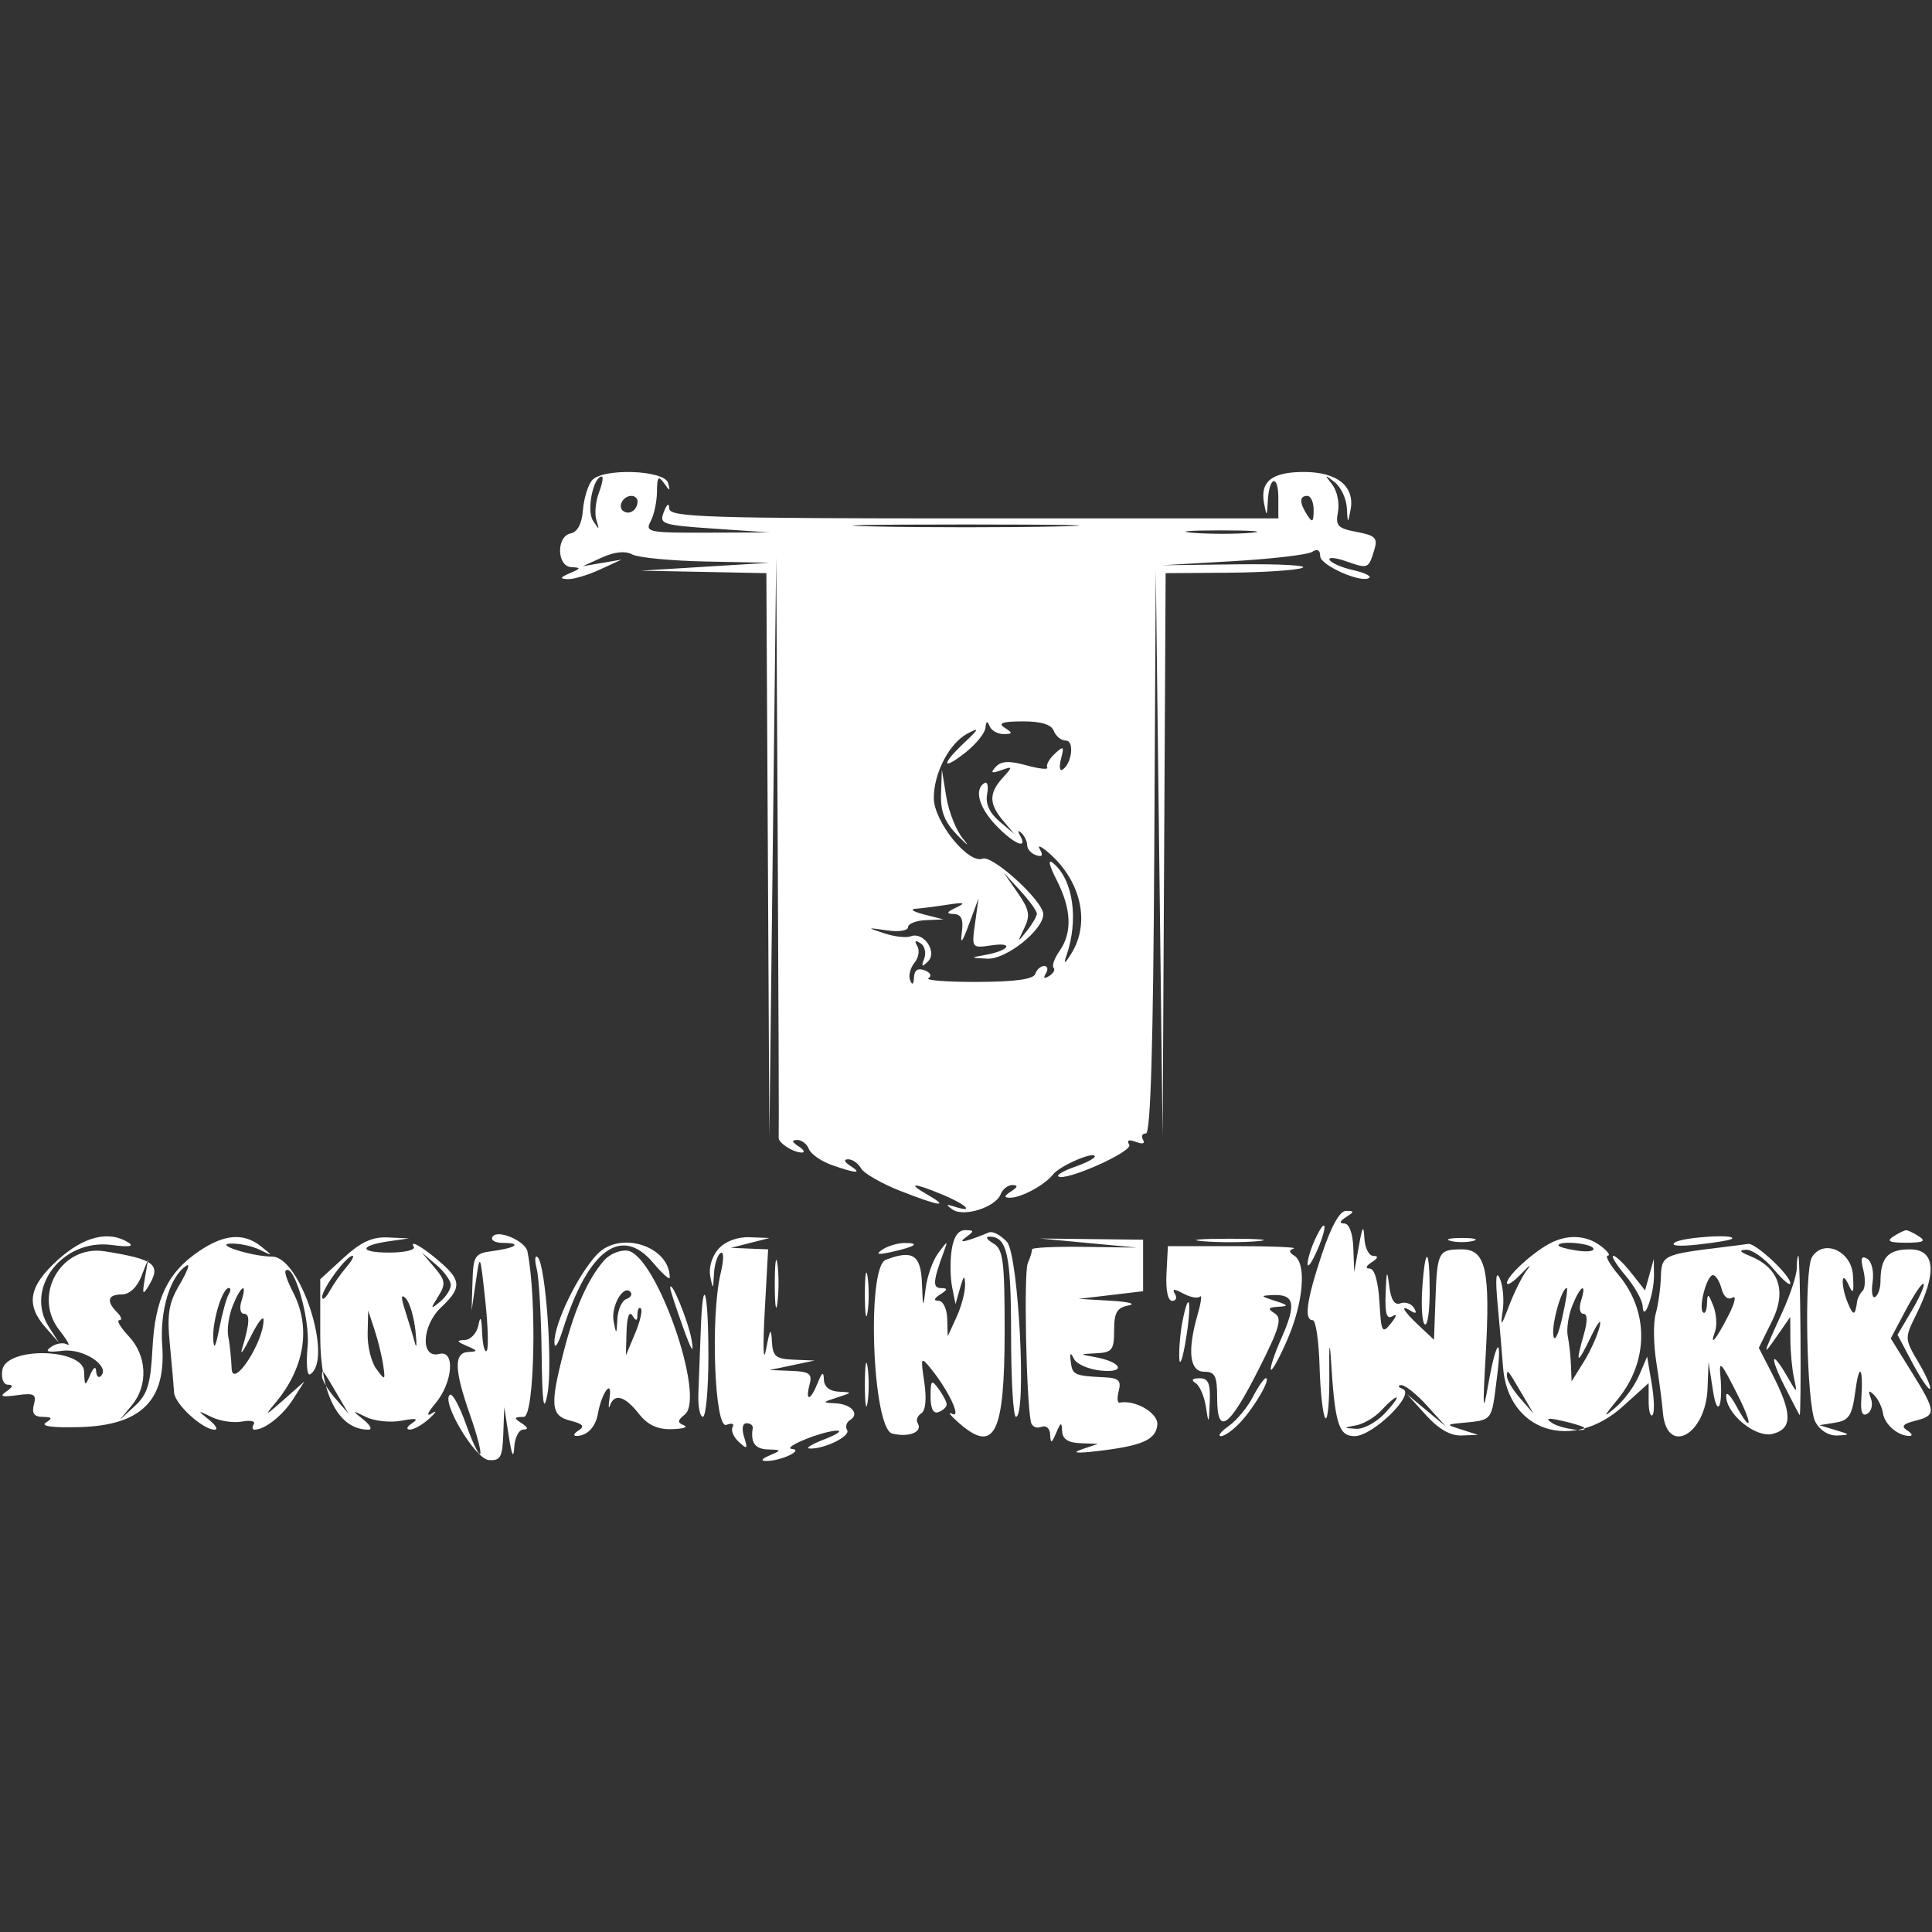 <?xml version="1.0" standalone="no"?>
<!DOCTYPE svg PUBLIC "-//W3C//DTD SVG 1.0//EN" "http://www.w3.org/TR/2001/REC-SVG-20010904/DTD/svg10.dtd">
<svg xmlns="http://www.w3.org/2000/svg" xmlns:xlink="http://www.w3.org/1999/xlink" id="body_1" width="144" height="144">

<rect width="100%" height="100%" fill="#333333" stroke="none"/>

<g transform="matrix(0.5 0 0 0.5 0 0)">
	<g transform="matrix(0.72 0 0 0.72 -0 70.08)">
        <path d="M122.558 2.131C 121.715 3.147 120.872 5.933 120.686 8.322C 120.47 11.087 119.556 12.823 118.173 13.098C 115.117 13.704 115.261 19.97 118.333 20.094C 120.329 20.174 120.28 20.353 118 21.333C 115.933 22.221 115.824 22.5 117.514 22.573C 118.713 22.624 121.713 21.737 124.18 20.601L124.18 20.601L128.667 18.535L124.667 19.213L120.667 19.89L124.665 18.076C 127.254 16.902 129.457 16.686 130.911 17.464C 132.147 18.126 139.047 18.783 146.246 18.925L146.246 18.925L159.333 19.183L146 20L132.667 20.817L145.667 21.075L158.667 21.333L158.979 79.667L159.292 138L160 78L160.708 18L161.021 77.667C 161.193 110.483 161.282 137.716 161.219 138.184C 161.077 139.25 164.218 141.292 166 141.292C 166.733 141.292 166.433 140.711 165.333 140C 163.935 139.096 163.847 138.701 165.042 138.687C 165.982 138.676 167.08 139.525 167.482 140.573C 167.885 141.622 170.055 143.122 172.306 143.907C 177.351 145.666 178.627 145.698 176 144C 174.777 143.209 174.621 142.7 175.6 142.687C 176.481 142.676 177.681 143.518 178.267 144.558C 178.854 145.599 182.506 147.699 186.383 149.225C 194.516 152.427 196.795 152.741 192 150C 187.608 147.489 189.139 147.498 195.171 150.018C 200.099 152.077 201.89 153.858 197.667 152.499C 195.839 151.911 195.736 152.035 197.192 153.071C 199.509 154.721 206.144 152.62 207.185 149.907C 207.587 148.858 208.685 148.009 209.625 148.02C 210.819 148.035 210.732 148.43 209.333 149.333C 207.867 150.281 207.801 150.631 209.088 150.646C 211.389 150.673 216.316 148.017 218 145.842C 219.403 144.03 226.667 140.895 226.667 142.102C 226.667 142.489 224.836 143.444 222.599 144.224C 220.361 145.003 218.782 145.893 219.09 146.201C 220.328 147.439 234.664 141.074 233.797 139.672C 233.215 138.729 233.705 138.524 235.184 139.091C 236.543 139.613 237.141 139.434 236.657 138.651C 236.209 137.926 236.478 137.333 237.255 137.333C 238.222 137.333 238.765 118.971 238.979 79L238.979 79L239.291 20.667L240 79.333L240.709 138L241.021 79.667L241.333 21.333L254.333 21.24C 261.483 21.188 268.372 20.734 269.642 20.231C 270.911 19.728 264.911 19.401 256.308 19.505L256.308 19.505L240.667 19.693L255.333 18.847C 263.4 18.381 270.75 17.515 271.667 16.921C 272.735 16.23 273.333 16.551 273.333 17.818C 273.333 19.743 282.178 23.6 283.518 22.26C 283.888 21.89 282.355 21.184 280.111 20.691C 277.867 20.198 275.703 19.265 275.303 18.618C 274.903 17.97 276.427 18.086 278.689 18.874C 283.283 20.476 283.323 20.459 284.541 16.489C 285.286 14.062 284.752 13.521 280.897 12.798C 276.956 12.058 276.46 11.527 277.013 8.634C 277.362 6.81 276.827 4.271 275.824 2.992C 274.172 0.886 274.22 0.839 276.333 2.497C 277.617 3.503 278.748 5.903 278.848 7.83C 279.019 11.124 279.065 11.147 279.622 8.223C 280.546 3.374 276.863 0.381 269.971 0.381C 263.319 0.381 260.841 2.346 261.716 6.927C 262.248 9.709 262.321 9.66 262.485 6.412C 262.744 1.292 264.667 0.748 264.667 5.794L264.667 5.794L264.667 10L201.667 10C 146.597 10 138.655 9.748 138.573 8C 138.512 6.704 138.111 6.939 137.433 8.667C 136.449 11.175 137.067 11.38 147.86 12.118L147.86 12.118L159.333 12.902L146.377 12.949C 134.286 12.993 133.506 12.835 134.71 10.586C 135.42 9.26 136.009 6.486 136.02 4.421C 136.037 1.404 136.319 1.06 137.455 2.667C 138.713 4.444 138.809 4.444 138.325 2.667C 137.587 -0.044 124.726 -0.481 122.558 2.131M124.004 4.655C 123.31 6.482 123.07 9.032 123.471 10.322C 124.138 12.463 124.076 12.474 122.76 10.439C 121.409 8.35 122.827 1.333 124.601 1.333C 124.967 1.333 124.699 2.828 124.004 4.655M132 6.444C 132 8.181 130.415 9.335 129.126 8.538C 127.747 7.686 128.936 5.333 130.745 5.333C 131.435 5.333 132 5.833 132 6.444M271.98 8.333C 271.963 10.759 271.712 10.951 270.667 9.333C 268.996 6.748 268.996 5.333 270.667 5.333C 271.4 5.333 271.991 6.683 271.98 8.333M219 11.664C 208.55 11.889 191.45 11.889 181 11.664C 170.55 11.438 179.1 11.254 200 11.254C 220.9 11.254 229.45 11.438 219 11.664M259.04 12.974C 255.946 13.254 250.546 13.257 247.04 12.982C 243.535 12.706 246.067 12.477 252.667 12.473C 259.267 12.469 262.135 12.695 259.04 12.974M207.778 54.646C 209.7 54.629 209.73 54.451 208 53.333C 206.537 52.388 207.532 52.035 211.709 52.02C 215.567 52.007 217.666 52.648 218.184 54C 218.607 55.1 219.732 56 220.684 56C 222.494 56 221.918 60.815 219.963 62.023C 219.387 62.379 219.26 61.352 219.682 59.74C 220.362 57.138 220.214 57.026 218.364 58.738C 217.218 59.799 216.524 61.07 216.821 61.563C 217.119 62.056 215.184 61.858 212.522 61.123C 208.946 60.136 207.286 60.214 206.173 61.423C 205.01 62.687 205.256 62.85 207.259 62.139C 209.713 61.267 209.73 61.351 207.592 63.714C 204.721 66.886 204.74 69.085 207.667 72.562L207.667 72.562L210 75.333L206.901 72.704C 204.85 70.963 203.996 69.061 204.375 67.078C 204.69 65.429 204.435 64.398 203.807 64.786C 201.641 66.125 202.679 69.867 206.249 73.594C 209.905 77.409 212.93 78.677 211.198 75.667C 210.641 74.698 210.748 74.466 211.453 75.111C 212.12 75.722 212.667 76.872 212.667 77.667C 212.667 78.461 213.5 79.389 214.519 79.729C 215.791 80.153 216.032 79.77 215.29 78.506C 214.695 77.495 215.573 77.865 217.241 79.33C 223.832 85.12 225.743 93.671 221.861 100C 220.511 102.201 220.132 102.427 220.746 100.667C 223.381 93.112 222.22 84.835 218.037 81.364C 216.902 80.422 217.18 81.752 218.772 84.872C 221.833 90.878 222.035 95.738 219.38 99.528C 218.306 101.062 217.746 102.635 218.136 103.025C 218.525 103.414 218.111 104.186 217.216 104.739C 216.176 105.382 215.931 105.19 216.539 104.206C 217.063 103.359 216.905 102.667 216.19 102.667C 215.474 102.667 214.644 103.401 214.345 104.298C 213.974 105.411 210.169 105.94 202.362 105.965C 196.07 105.984 191.515 105.633 192.24 105.186C 192.98 104.728 192.632 104.016 191.445 103.561C 190.039 103.021 189.298 103.516 189.228 105.042C 189.161 106.504 188.874 106.714 188.435 105.622C 188.057 104.681 188.456 103.057 189.322 102.014C 190.188 100.97 190.452 99.398 189.909 98.519C 189.264 97.477 189.488 97.271 190.552 97.929C 191.448 98.483 191.805 99.926 191.345 101.135C 190.69 102.856 190.861 102.984 192.131 101.723C 194.13 99.74 191.225 95.501 188.566 96.521C 187.645 96.874 185.192 96.601 183.113 95.913C 179.375 94.678 179.381 94.671 183.667 95.299C 186.05 95.648 188 95.348 188 94.633C 188 93.918 189.65 93.262 191.667 93.176L191.667 93.176L195.333 93.018L191.333 92C 189.133 91.44 188.308 90.911 189.5 90.824C 190.692 90.738 193.692 90.355 196.167 89.975C 199.665 89.436 200.073 89.564 198 90.547C 195.944 91.523 195.825 91.834 197.482 91.906C 199.04 91.974 199.496 93.007 199.141 95.667C 198.785 98.335 199.189 97.882 200.625 94L200.625 94L202.597 88.667L201.874 93.831C 201.155 98.968 201.173 98.993 205.284 98.39C 210.104 97.682 208.936 99.487 204 100.372C 200.815 100.944 200.835 100.978 204.436 101.152C 208.304 101.338 216 95.211 216 91.946C 216 89.23 205.512 79.646 203.419 80.449C 200.458 81.586 193.333 72.712 193.333 67.887C 193.333 62.667 196.575 56.489 200.347 54.52C 202.843 53.218 202.731 53.53 199.667 56.417C 194.801 61.002 194.974 62.346 199.926 58.435C 202.086 56.729 203.933 54.433 204.031 53.333C 204.155 51.948 204.417 51.846 204.883 53C 205.253 53.917 206.556 54.657 207.778 54.646M194.834 66.979C 194.707 70.751 195.556 72.867 198.333 75.71C 200.35 77.773 200.84 78.077 199.421 76.384C 198.003 74.691 196.428 70.762 195.921 67.653L195.921 67.653L195 62L194.834 66.979zM214.667 91.82C 214.667 92.372 213.734 93.988 212.593 95.412C 210.622 97.872 210.596 97.844 212.059 94.84C 213.348 92.194 213.127 91.002 210.702 87.507L210.702 87.507L207.805 83.333L211.236 87.074C 213.123 89.132 214.667 91.267 214.667 91.82M273.667 162.386C 270.495 171.928 269.937 176 271.798 176C 272.42 176 273.054 180.35 273.207 185.667C 273.36 190.983 273.901 195.756 274.409 196.273C 274.917 196.79 275.281 192.59 275.217 186.94C 275.152 181.24 275.299 179.931 275.547 184C 276.368 197.48 277.142 200 280.466 200C 284.206 200 293.105 191.314 290.45 190.255C 289.469 189.864 289.304 189.496 290.084 189.439C 290.863 189.381 293.263 191.281 295.417 193.662L295.417 193.662L299.333 197.99L295.333 194.667L291.333 191.343L295.249 195.672C 297.85 198.546 300.314 199.955 302.583 199.867L302.583 199.867L306 199.734L302.667 198.667C 299.421 197.627 299.413 197.591 302.333 197.3C 309.181 196.616 308.739 197.157 309.906 188.024C 311.087 178.79 309.803 179.785 308.106 189.42C 307.038 195.48 306.95 194.545 307.57 183.705C 308.601 165.679 307.652 161.333 302.685 161.333C 297.788 161.333 297.553 161.779 297.193 171.771L297.193 171.771L296.894 180.052L293.78 177.127C 290.442 173.99 289.701 172.579 292.206 174.127C 293.19 174.736 293.382 174.491 292.738 173.448C 292.184 172.552 290.927 172.127 289.944 172.504C 288.736 172.967 287.986 171.81 287.626 168.928C 287.182 165.375 287.058 165.622 286.88 170.412C 286.721 174.692 287.092 175.902 288.333 175.156C 289.294 174.579 289.153 175.203 288 176.63C 286.154 178.914 285.969 178.576 285.597 172.219C 285.35 167.999 284.576 165.325 283.597 165.313C 282.625 165.3 282.783 164.787 284 164C 285.333 163.138 285.444 162.701 284.333 162.687C 283.417 162.676 282.582 161.017 282.477 159C 282.33 156.142 282.078 156.51 281.333 160.667L281.333 160.667L280.378 166L280.189 161C 280.076 158.002 279.333 155.992 278.333 155.98C 277.222 155.966 277.333 155.528 278.667 154.667C 280.444 153.518 280.444 153.373 278.667 153.367C 277.379 153.362 275.598 156.573 273.667 162.386M272.217 159.39C 271.364 161.261 270.69 163.514 270.719 164.396C 270.748 165.278 271.657 163.959 272.739 161.465C 275.018 156.215 274.536 154.301 272.217 159.39M101.969 158.717C 101.533 159.423 102.511 160 104.144 160C 108.189 160 106.851 161.04 101.976 161.685C 98.276 162.174 97.988 162.619 97.821 168.105L97.821 168.105L97.641 174L98.517 168C 99.386 162.044 99.4 162.073 100.456 171.795C 101.041 177.183 101.178 181.933 100.76 182.351C 100.342 182.769 99.918 181.061 99.818 178.556C 99.694 175.432 99.455 174.943 99.059 177C 98.741 178.65 97.473 180.042 96.241 180.094C 94.431 180.169 94.512 180.408 96.667 181.333C 98.947 182.313 98.995 182.493 97 182.573C 93.931 182.696 94.017 186.218 97.316 195.606C 98.774 199.752 99.718 203.393 99.415 203.696C 99.112 203.999 97.794 201.234 96.486 197.551C 95.178 193.868 93.688 191.114 93.176 191.431C 91.187 192.66 98.351 204.742 101.195 204.956C 103.605 205.138 104.028 204.381 104.2 199.584L104.2 199.584L104.401 194L105.333 200C 105.955 204 106.333 204.778 106.466 202.333C 106.577 200.317 107.417 198.657 108.333 198.646C 109.444 198.633 109.333 198.195 108 197.333C 106.31 196.241 106.379 196.038 108.445 196.02C 110.658 196.002 111.197 171.658 109.203 161.779C 108.756 159.569 102.959 157.115 101.969 158.717M197.029 161.47C 196.695 163.744 196.738 167.194 197.124 169.136L197.124 169.136L197.825 172.667L198.78 169.333C 199.537 166.689 199.749 166.551 199.807 168.667C 199.847 170.133 199.056 173.133 198.048 175.333L198.048 175.333L196.217 179.333L196.108 175.667C 196.049 173.65 195.25 171.991 194.333 171.98C 193.222 171.966 193.333 171.528 194.667 170.667C 196.227 169.658 196.266 169.37 194.844 169.354C 193.061 169.334 193.156 167.948 195.346 162C 196.295 159.423 196.259 159.426 194.268 162.078C 193.134 163.587 191.957 166.887 191.65 169.411C 191.129 173.707 191.08 173.638 190.88 168.333C 190.659 162.462 188.954 161.361 183.386 163.498C 179.369 165.039 180.617 198.436 184.73 199.468C 188.163 200.33 191.113 199.135 190 197.333C 189.609 196.701 189.942 195.781 190.739 195.289C 191.633 194.736 191.873 192.274 191.367 188.863C 190.586 183.606 190.652 183.465 192.708 186C 196.413 190.569 199.168 196.438 197.11 195.379C 196.133 194.875 196.75 195.709 198.481 197.232C 205.925 203.779 208 199.621 208 178.154C 208 163.667 207.692 161.287 205.667 160.107C 204.383 159.359 203.963 158.73 204.733 158.707C 208.499 158.598 209.333 162.266 209.333 178.933C 209.333 188.32 209.783 196 210.333 196.001C 212.607 196.004 210.885 162.452 208.476 159.789C 207.207 158.387 205.53 157.503 204.751 157.825C 199.903 159.828 198.054 160.213 200 158.813C 201.749 157.555 201.726 157.372 199.818 157.354C 198.391 157.34 197.426 158.764 197.029 161.47M392 158.667C 390.5 159.636 391.167 159.959 394.667 159.959C 398.166 159.959 398.833 159.636 397.333 158.667C 396.233 157.956 395.033 157.374 394.667 157.374C 394.3 157.374 393.1 157.956 392 158.667M12.004 163.488C 5.956 168.953 5.258 172.772 9.44 177.519L9.44 177.519L12.214 180.667L10.107 177.37C 5.002 169.383 12.946 159.06 23.144 160.428C 26.673 160.902 27.863 160.729 26.597 159.929C 22.553 157.37 17.379 158.632 12.004 163.488M41.269 161.671C 34.709 166.092 32.103 171.509 31.568 181.839C 31.185 189.24 30.544 191.338 27.934 193.745L27.934 193.745L24.766 196.667L27.272 193.649C 30.72 189.498 30.457 183.367 26.656 179.322C 24.94 177.495 24.06 176 24.701 176C 25.342 176 25.147 175.28 24.267 174.4C 21.942 172.075 22.302 170.667 25.222 170.667C 26.769 170.667 28.351 169.219 29.23 167L29.23 167L30.683 163.333L29.99 167.333C 29.419 170.628 29.552 170.913 30.743 168.95C 33.454 164.481 32.108 163.407 21.705 161.739C 12.68 160.292 6.613 170.849 12.309 178.09C 13.945 180.17 14.667 181.491 13.912 181.024C 13.157 180.558 11.668 180.779 10.603 181.516C 9.176 182.503 9.807 182.716 13.002 182.325C 17.295 181.8 22.911 185.534 20.881 187.564C 20.396 188.048 19.958 187.594 19.906 186.556C 19.851 185.44 19.343 185.758 18.667 187.333C 17.616 189.779 17.513 189.724 17.421 186.667C 17.275 181.765 1.235 181.449 0.48 186.333C 0.211 188.078 0.71 189.342 1.675 189.354C 2.782 189.367 2.668 189.829 1.333 190.743C -0.176 191.775 0.356 191.969 3.505 191.531C 7.073 191.034 7.581 191.315 7.016 193.475C 6.543 195.283 7.063 196.006 8.844 196.02C 10.799 196.036 10.935 196.293 9.476 197.217C 8.316 197.951 10.976 198.295 16.558 198.131C 29.219 197.76 34.408 192.626 33.588 181.279C 33.057 173.95 35.247 166.78 38.659 164.671C 39.399 164.214 38.748 165.97 37.211 168.574C 34.924 172.451 34.554 174.698 35.165 180.987C 35.576 185.211 35.97 189.703 36.041 190.97C 36.175 193.358 41.964 198.667 44.435 198.667C 45.209 198.667 44.678 197.734 43.255 196.593C 40.793 194.621 40.82 194.594 43.816 196.053C 45.548 196.897 48.38 197.317 50.109 196.986C 51.838 196.656 52.935 196.899 52.548 197.526C 52.16 198.153 52.217 198.667 52.676 198.667C 54.817 198.667 58.509 195.764 60.661 192.387L60.661 192.387L63.034 188.667L58.522 192.667C 55.035 195.757 54.653 195.909 56.838 193.333C 63.096 185.958 64.479 177.507 60.635 170.135C 59.526 168.009 58.851 166.038 59.135 165.754C 60.855 164.033 64.238 175.721 63.685 181.476C 63.345 185.015 63.577 187.595 64.2 187.21C 69.095 184.184 62.212 162.831 56.341 162.831C 52.271 162.831 44.186 160.294 47.754 160.136C 49.453 160.061 52.153 160.633 53.754 161.407C 56.568 162.766 56.579 162.743 54.078 160.74C 50.483 157.859 46.495 158.149 41.269 161.671M71.132 163.092L66.303 167.517L66.303 179.337C 66.303 191.361 70.072 198.667 76.276 198.667C 77.138 198.667 76.678 197.734 75.255 196.593C 72.795 194.622 72.824 194.596 75.83 196.061C 77.569 196.908 80.869 197.242 83.163 196.803C 86.154 196.23 86.768 196.375 85.333 197.315C 84.233 198.036 84.017 198.635 84.852 198.646C 85.688 198.657 87.516 197.617 88.915 196.333C 90.314 195.05 90.531 194.582 89.396 195.293C 88.185 196.052 88.474 195.227 90.098 193.293C 93.761 188.929 94.314 182.099 90.933 182.983C 87.008 184.01 87.291 177.131 91.33 173.336C 95.442 169.473 95.502 167.884 91.667 164.431C 88.068 161.191 84.621 159.102 85.667 160.794C 86.077 161.457 83.799 162 80.606 162C 74.258 162 74.296 160.543 80.667 159.636L80.667 159.636L84.667 159.066L80.314 158.866C 77.074 158.718 74.725 159.799 71.132 163.092M123.661 162.333C 119.635 166.547 114.697 176.745 114.785 180.667C 114.818 182.133 115.6 180.933 116.523 178C 121.732 161.443 128.65 156.3 135.215 164.102C 137.113 166.359 138.667 167.741 138.667 167.175C 138.667 160.678 128.407 157.367 123.661 162.333M148.766 161.223C 147.426 162.705 146.702 165.088 147.045 166.89C 147.589 169.75 147.651 169.712 147.818 166.412C 147.918 164.439 148.536 162.493 149.191 162.088C 149.89 161.656 149.89 163.414 149.192 166.343C 147.067 175.263 147.949 198.603 150.376 197.671C 151.51 197.236 152.102 197.432 151.692 198.107C 151.282 198.781 151.852 200.171 152.958 201.194C 154.715 202.819 154.855 202.692 154.062 200.194C 153.52 198.488 153.728 197.333 154.577 197.333C 155.36 197.333 155.929 197.783 155.842 198.333C 155.367 201.344 156.317 202.677 159 202.76C 161.863 202.85 161.878 202.907 159.333 204C 157.652 204.722 157.406 205.146 158.667 205.146C 161.67 205.146 166.484 202.901 164 202.659C 161.642 202.429 170.408 198.87 173.333 198.87C 174.433 198.87 173.233 199.678 170.667 200.667C 168.1 201.655 166.711 202.509 167.58 202.565C 170.53 202.755 176.164 200.011 175.392 198.761C 174.969 198.077 175.243 197.135 176 196.667C 178.059 195.394 176.245 193.352 172.921 193.2C 170.202 193.077 170.23 192.994 173.333 192C 176.531 190.976 176.545 190.927 173.667 190.8C 171.785 190.716 170.635 189.797 170.582 188.333C 170.517 186.546 170.216 186.701 169.292 189C 167.797 192.718 166.67 192.942 167.614 189.333C 168.203 187.078 167.618 186.64 163.822 186.491L163.822 186.491L159.333 186.316L164 185.333L168.667 184.351L164.333 184.176C 160.588 184.024 159.974 183.503 159.811 180.333C 159.661 177.429 159.412 177.776 158.615 182C 158.039 185.05 157.913 181.767 158.32 174.333L158.32 174.333L159.032 161.333L155.183 161.176L151.333 161.018L155.333 160L159.333 158.982L155.207 158.824C 152.675 158.728 150.186 159.655 148.766 161.223M225.333 160.025L235.333 160.965L224.441 160.816C 218.45 160.734 213.595 160.967 213.653 161.333C 213.71 161.7 213.322 162.987 212.79 164.192C 211.953 166.09 212.464 192.228 213.432 197.057C 213.622 198.006 214.578 198.474 215.556 198.099C 216.597 197.7 217.372 198.367 217.427 199.709C 217.505 201.62 217.711 201.558 218.667 199.333C 219.647 197.053 219.826 197.005 219.906 199C 219.971 200.599 221.153 201.375 223.667 201.466L223.667 201.466L227.333 201.599L224 202.732C 221.762 203.493 222.857 203.608 227.333 203.084C 236.536 202.006 239.377 200.737 239.613 197.6C 239.794 195.2 235.012 192.426 231.803 193.069C 231.329 193.164 231.249 192.063 231.626 190.621C 232.172 188.533 231.601 187.966 228.822 187.833C 222.441 187.528 222.039 187.35 221.696 184.667C 221.446 182.705 221.617 182.529 222.345 184C 222.888 185.1 225.433 186.199 228 186.442C 233.305 186.944 232.205 184.621 226.667 183.628C 223.401 183.042 223.408 183.026 227 182.848C 230.252 182.687 230.667 182.15 230.667 178.093C 230.667 174.409 231.251 173.406 233.667 172.941C 235.317 172.623 233.667 172.187 230 171.972L230 171.972L223.333 171.581L230 170.791L236.667 170L236.667 164.667L236.667 159.333L226 159.209L215.333 159.085L225.333 160.025zM249 159.643C 252.117 159.924 257.217 159.924 260.333 159.643C 263.45 159.362 260.9 159.133 254.667 159.133C 248.433 159.133 245.883 159.362 249 159.643M300.333 159.586C 301.617 159.921 303.717 159.921 305 159.586C 306.283 159.25 305.233 158.976 302.667 158.976C 300.1 158.976 299.05 159.25 300.333 159.586M320.667 160.223C 316.953 162.276 312 166.897 312 168.307C 312 168.953 313.35 168.069 315 166.342C 316.65 164.616 317.193 164.242 316.207 165.513C 315.22 166.784 313.543 170.113 312.479 172.912C 310.777 177.388 310.614 177.519 311.125 174C 311.444 171.8 311.168 168.8 310.512 167.333C 309.732 165.592 309.578 167.443 310.067 172.667C 310.48 177.067 310.98 182.905 311.179 185.641C 312.152 199.016 325.438 203.384 336.034 193.811L336.034 193.811L341.333 189.023L341.333 192.734C 341.333 194.775 341.693 196.085 342.132 195.645C 342.572 195.206 342.501 192.302 341.976 189.191L341.976 189.191L341.021 183.537L339.359 187.435C 338.445 189.579 336.287 192.533 334.562 194C 331.801 196.349 331.852 196.145 334.994 192.294C 341.355 184.496 341.399 174.118 335.102 166.635C 333.265 164.452 332.266 162.648 332.881 162.624C 333.497 162.601 332.835 161.701 331.412 160.624C 328.363 158.318 324.379 158.169 320.667 160.223M346.82 159.877C 345.691 160.592 347.505 160.774 351.487 160.346C 355.069 159.96 358.25 159.425 358.556 159.156C 359.763 158.093 348.549 158.782 346.82 159.877M182.667 161.394C 181.206 162.383 181.745 162.506 184.667 161.853C 189.569 160.756 190.633 159.993 187.222 160.02C 185.817 160.032 183.767 160.65 182.667 161.394M241.506 166.333C 241.327 169.76 241.793 172 242.684 172C 243.494 172 243.75 171.34 243.251 170.534C 242.598 169.476 243.085 169.463 244.997 170.487C 246.456 171.267 248.01 171.546 248.45 171.105C 248.891 170.665 248.67 172.332 247.959 174.81C 245.785 182.392 246.28 186.667 249.333 186.667C 251.565 186.667 252 187.556 252 192.111C 252 200.032 254.438 198.35 260.584 186.189C 264.933 177.584 265.505 175.592 263.917 174.587C 262.383 173.616 262.532 173.344 264.667 173.221C 266.89 173.093 266.779 172.89 264 172C 260.897 171.006 260.869 170.923 263.588 170.8C 267.992 170.599 268.419 172.669 265.386 179.524C 263.873 182.946 262.86 185.971 263.136 186.247C 263.411 186.522 264.978 183.629 266.618 179.817C 269.883 172.227 270.52 164.224 267.982 162.656C 266.838 161.949 266.803 161.511 267.86 161.161C 268.683 160.889 263.156 160.667 255.579 160.667L255.579 160.667L241.801 160.667L241.506 166.333zM329.851 161.092C 330.222 161.693 328.758 161.925 326.596 161.607C 324.435 161.29 322.667 160.799 322.667 160.515C 322.667 159.499 329.19 160.023 329.851 161.092M356.667 160.885C 344.332 162.383 344.008 162.539 343.867 167.06C 343.794 169.411 343.312 172.833 342.796 174.667C 342.28 176.5 342.335 181 342.917 184.667C 343.5 188.333 344.11 192.983 344.272 195C 345.012 204.194 353.172 199.857 353.534 190.078L353.534 190.078L353.734 184.667L354.667 190.667C 355.565 196.443 356.779 193.839 356.183 187.416C 355.879 184.148 356.34 184.681 359.863 191.667C 362.995 197.878 362.629 199.565 359.429 193.667C 358.335 191.65 357.416 190.717 357.387 191.592C 357.262 195.308 363.447 200.428 366.988 199.539C 371.132 198.499 371.121 195.337 366.948 187.193L366.948 187.193L364.143 181.72L366.884 176.181C 369.978 169.927 368.332 165.127 362.256 162.679C 360.151 161.832 359.953 161.479 361.548 161.418C 362.766 161.371 365.316 163.179 367.215 165.436C 369.113 167.692 370.667 169.004 370.667 168.352C 370.667 166.685 363.454 159.958 361.927 160.2C 361.234 160.31 358.867 160.618 356.667 160.885M125.087 163.608C 121.757 167.404 119.047 173.48 116.774 182.252C 113.811 193.686 114.006 195.783 118.127 196.818C 120.683 197.459 121.118 197.983 119.793 198.823C 118.807 199.448 118.6 199.959 119.333 199.959C 121.558 199.959 123.308 198.145 123.795 195.333C 124.53 191.09 126.809 187.947 126.213 192C 125.943 193.833 125.979 194.583 126.292 193.667C 127.179 191.074 129.371 191.688 132.238 195.333C 134.101 197.702 136.086 198.636 139.097 198.561C 141.427 198.504 142.552 198.143 141.596 197.76C 140.21 197.205 140.247 196.754 141.777 195.532C 146.188 192.01 135.864 162.457 129.926 161.608C 128.419 161.392 126.242 162.292 125.087 163.608M160.413 168.667C 160.421 173.067 160.67 174.706 160.966 172.309C 161.263 169.913 161.257 166.313 160.953 164.309C 160.648 162.306 160.406 164.267 160.413 168.667M375.158 162.924C 373.471 165.613 374.038 193.667 375.848 197.05C 376.797 198.823 378.605 199.947 380.38 199.867C 383.147 199.743 383.123 199.671 380 198.737L380 198.737L376.667 197.74L380 197.204C 382.829 196.748 383.454 195.759 384.133 190.667C 384.959 184.47 385.814 185.737 385.358 192.484C 385.183 195.076 385.595 195.996 386.641 195.349C 387.489 194.825 387.805 193.408 387.345 192.198C 386.726 190.571 386.9 190.388 388.013 191.492C 388.841 192.313 389.669 194.011 389.853 195.266C 390.196 197.6 392.95 199.959 395.333 199.959C 396.067 199.959 395.86 199.448 394.873 198.823C 393.548 197.983 393.984 197.459 396.54 196.818C 400.955 195.71 400.894 194.949 395.73 186.641L395.73 186.641L391.459 179.771L394.594 173.862C 396.319 170.611 397.965 168.187 398.252 168.474C 398.54 168.762 397.444 171.253 395.818 174.01L395.818 174.01L392.86 179.022L395.961 184.869C 397.667 188.084 399.298 190.48 399.586 190.192C 399.873 189.905 398.796 187.445 397.192 184.727C 394.322 179.862 394.314 179.707 396.706 174.892C 401.106 166.032 400.654 161.333 395.4 161.333C 390.877 161.333 389.333 163.038 389.333 168.03C 389.333 169.394 388.842 170.813 388.241 171.184C 387.641 171.555 387.398 170.162 387.703 168.087C 388.015 165.961 387.534 163.869 386.6 163.292C 385.38 162.538 385.165 163.146 385.781 165.603C 386.242 167.437 386.179 169.377 385.642 169.913C 385.106 170.45 384.592 171.439 384.5 172.111C 384.097 175.063 383.743 175.171 382.667 172.667C 381.095 169.009 381.15 165.178 382.724 168.667C 383.684 170.794 383.867 170.389 383.63 166.667C 383.311 161.651 377.553 159.107 375.158 162.924M71.727 165C 70.616 166.283 69.041 168.533 68.227 170C 67.414 171.467 66.73 171.998 66.707 171.18C 66.663 169.548 71.725 162.667 72.97 162.667C 73.397 162.667 72.838 163.717 71.727 165M93.333 168.71C 93.333 169.607 92.337 171.164 91.119 172.17C 89.098 173.84 89.064 173.744 90.727 171.075C 92.325 168.508 92.229 167.772 89.941 165.075L89.941 165.075L87.333 162L90.333 164.54C 91.983 165.937 93.333 167.814 93.333 168.71M111.118 165.333C 111.583 167.167 112.041 174.967 112.135 182.667C 112.266 193.326 112.552 195.394 113.337 191.333C 114.471 185.458 112.98 164.485 111.319 162.961C 110.744 162.432 110.653 163.5 111.118 165.333M294.462 169.461C 294.208 173.198 294.45 176.533 295 176.873C 295.55 177.213 296 174.155 296 170.079C 296 160.798 295.076 160.427 294.462 169.461M336.548 166.769C 338.447 169.025 340.042 171.875 340.094 173.102C 340.247 176.759 342.486 170.617 342.44 166.667L342.44 166.667L342.401 163.333L341.493 166.583L340.586 169.832L337.768 166.249C 336.218 164.279 334.533 162.667 334.023 162.667C 333.513 162.667 334.65 164.513 336.548 166.769M372 165.223C 372 166.629 370.676 170.679 369.058 174.223C 364.87 183.396 364.775 183.805 367.875 179.333L367.875 179.333L370.649 175.333L370.676 180C 370.691 182.567 371.029 186.167 371.428 188C 372.142 191.283 372.121 191.278 370.034 187.667C 366.711 181.916 366.299 183.378 369.47 189.667C 371.042 192.783 372.453 195.482 372.606 195.665C 372.76 195.847 372.836 188.497 372.776 179.331C 372.716 170.166 372.517 162.667 372.333 162.667C 372.15 162.667 372 163.817 372 165.223M179.066 170.667C 179.066 174.7 179.316 176.35 179.622 174.333C 179.927 172.317 179.927 169.017 179.622 167C 179.316 164.983 179.066 166.633 179.066 170.667M356.421 169.467C 356.86 171.146 357.768 171.889 358.687 171.321C 359.53 170.8 359.194 172.389 357.941 174.853C 355.34 179.963 353.839 181.79 355.078 178.335C 355.539 177.052 355.372 174.652 354.709 173.001C 353.658 170.388 353.491 170.331 353.418 172.556C 353.371 173.961 353.004 174.782 352.602 174.38C 351.594 173.371 353.379 166.667 354.656 166.667C 355.224 166.667 356.019 167.927 356.421 169.467M47.346 170.646C 46.9 171.368 46.03 174.518 45.413 177.646C 44.613 181.708 44.25 182.31 44.146 179.753C 43.992 175.983 46.055 169.333 47.379 169.333C 47.807 169.333 47.792 169.924 47.346 170.646M50 172C 49.534 173.467 49.76 174.667 50.5 174.667C 51.818 174.667 51.708 176.639 50.093 182C 49.651 183.467 50.484 182.267 51.943 179.333C 53.403 176.4 54.585 174.9 54.571 176C 54.512 180.723 48.135 190.365 47.958 186C 47.869 183.8 47.554 180.8 47.257 179.333C 46.961 177.867 47.38 175.017 48.188 173C 49.878 168.782 51.264 168.017 50 172M129.667 171.627C 128.75 171.954 127.918 173.822 127.818 175.778C 127.653 179.024 127.586 179.066 127.049 176.26C 126.451 173.127 129.053 168.55 130.523 170.15C 130.969 170.635 130.583 171.3 129.667 171.627M138.758 169.333C 138.749 169.7 139.923 173.3 141.367 177.333C 143.193 182.435 143.743 183.246 143.172 180C 142.486 176.101 138.808 167.213 138.758 169.333M323.422 175.576C 322.618 179.108 321.829 180.662 321.606 179.156C 321.244 176.707 323.333 169.333 324.389 169.333C 324.64 169.333 324.204 172.143 323.422 175.576M327.333 172C 326.868 173.467 327.086 174.667 327.817 174.667C 328.683 174.667 328.715 176.175 327.907 178.991C 326.105 185.274 326.527 185.369 329.429 179.333C 330.84 176.4 331.63 175.5 331.186 177.333C 330.741 179.167 329.252 182.467 327.878 184.667L327.878 184.667L325.378 188.667L325.254 185.333C 325.185 183.5 324.887 180.8 324.591 179.333C 324.294 177.867 324.713 175.017 325.521 173C 327.211 168.782 328.598 168.017 327.333 172M86.007 178.115C 86.324 180.985 86.267 182.133 85.881 180.667C 85.495 179.2 84.597 176.214 83.886 174.03C 82.974 171.226 83.01 170.477 84.012 171.479C 84.792 172.259 85.69 175.245 86.007 178.115M145.073 178.333C 144.93 182.55 144.715 188.25 144.596 191C 144.476 193.75 144.893 196 145.523 196C 146.152 196 146.667 190.3 146.667 183.333C 146.667 169.575 145.495 165.899 145.073 178.333M244.843 176.12C 244.379 178.438 244.07 181.908 244.156 183.833C 244.242 185.758 244.85 184.092 245.508 180.129C 246.79 172.404 246.244 169.113 244.843 176.12M131.98 174.778C 131.991 173.739 132.309 173.198 132.687 173.576C 133.065 173.954 132.52 176.294 131.477 178.776L131.477 178.776L129.58 183.288L129.72 178.325C 129.804 175.359 130.283 174.027 130.91 175.015C 131.704 176.265 131.964 176.208 131.98 174.778M79.342 185.333C 79.796 188.52 79.733 188.553 77.909 186.078C 76.859 184.655 76.052 181.355 76.115 178.745L76.115 178.745L76.229 174L77.548 178C 78.274 180.2 79.081 183.5 79.342 185.333M179.066 189.333C 179.066 193.367 179.316 195.017 179.622 193C 179.927 190.983 179.927 187.683 179.622 185.667C 179.316 183.65 179.066 185.3 179.066 189.333M69.816 191.333L72.158 195.333L69.412 192.186C 67.902 190.454 66.667 188.404 66.667 187.63C 66.667 185.99 66.733 186.069 69.816 191.333M315.149 191.333L317.492 195.333L314.746 192.186C 313.236 190.454 312 188.404 312 187.63C 312 185.99 312.067 186.069 315.149 191.333M192.667 191.806C 192.667 194.342 193.237 195.442 194.333 195.021C 195.25 194.669 196 193.96 196 193.446C 196 192.931 195.25 191.484 194.333 190.23C 192.859 188.214 192.667 188.395 192.667 191.806M247.546 189.025C 248.397 189.566 249.357 191.807 249.68 194.004C 250.212 197.628 250.286 197.535 250.467 193C 250.625 189.044 250.179 188.004 248.333 188.02C 246.819 188.034 246.542 188.386 247.546 189.025M259.375 191.919C 258.261 194.075 256.012 196.775 254.378 197.919C 252.744 199.064 252.036 200 252.804 200C 253.573 200 255.431 198.65 256.934 197C 259.893 193.752 263.182 188 262.081 188C 261.708 188 260.49 189.764 259.375 191.919M286.667 195.333C 284.944 197.167 282.29 198.585 280.768 198.485C 278.07 198.308 278.072 198.289 280.861 197.744C 282.434 197.436 284.777 196.018 286.067 194.592C 287.358 193.166 288.725 192 289.106 192C 289.487 192 288.389 193.5 286.667 195.333M327.889 198.188C 329.227 199.341 323.134 198.491 321.333 197.272C 319.873 196.284 320.412 196.16 323.333 196.814C 325.533 197.306 327.583 197.924 327.889 198.188" stroke="none" fill="#FFFFFF" fill-rule="nonzero" />
	</g>
</g>
</svg>